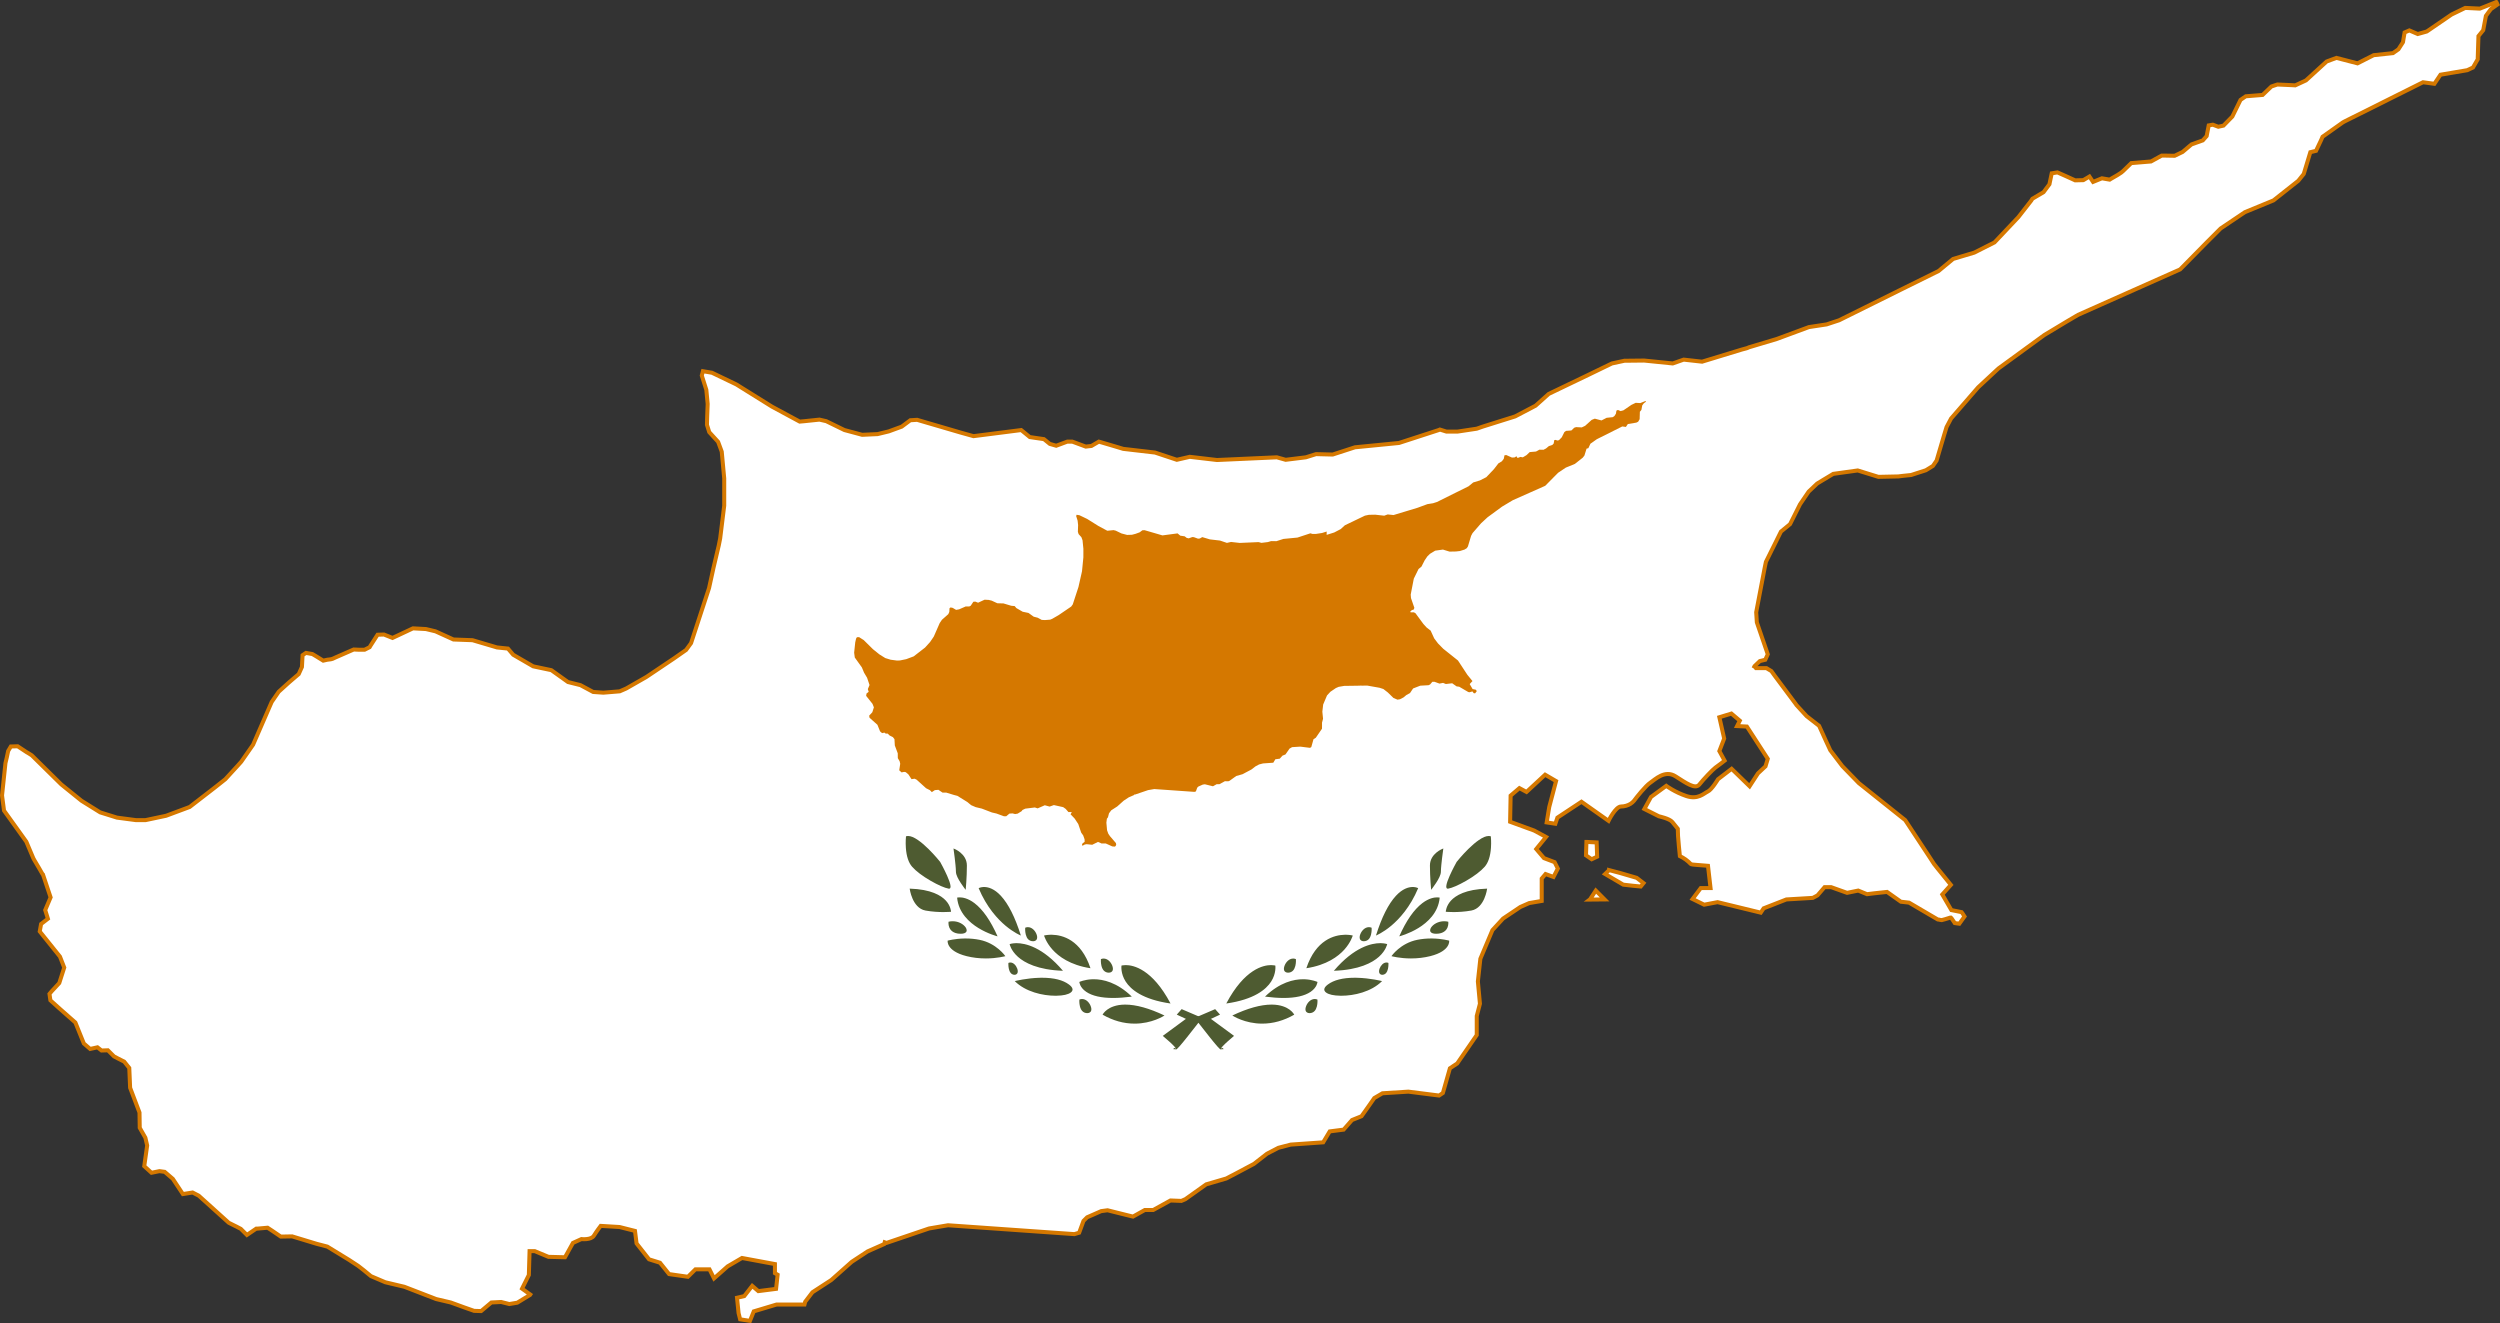 <?xml version="1.0" encoding="UTF-8" standalone="no"?>
<!-- Created with Inkscape (http://www.inkscape.org/) -->

<svg
   xmlns:dc="http://purl.org/dc/elements/1.1/"
   xmlns:cc="http://creativecommons.org/ns#"
   xmlns:rdf="http://www.w3.org/1999/02/22-rdf-syntax-ns#"
   xmlns:svg="http://www.w3.org/2000/svg"
   xmlns="http://www.w3.org/2000/svg"
   xmlns:xlink="http://www.w3.org/1999/xlink"
   xmlns:sodipodi="http://sodipodi.sourceforge.net/DTD/sodipodi-0.dtd"
   xmlns:inkscape="http://www.inkscape.org/namespaces/inkscape"
   version="1.1"
   width="1552.829"
   height="821.829"
   id="svg3036"
   inkscape:version="0.91 r13725"
   sodipodi:docname="Flag-map_of_Cyprus.svg">
  <rect width="100%" height="100%" fill="#333333" stroke="none"/>
  <sodipodi:namedview
     pagecolor="#ffffff"
     bordercolor="#666666"
     borderopacity="1"
     objecttolerance="10"
     gridtolerance="10"
     guidetolerance="10"
     inkscape:pageopacity="0"
     inkscape:pageshadow="2"
     inkscape:window-width="1600"
     inkscape:window-height="837"
     id="namedview46"
     showgrid="false"
     fit-margin-top="0"
     fit-margin-left="0"
     fit-margin-right="0"
     fit-margin-bottom="0"
     inkscape:zoom="0.49497475"
     inkscape:cx="659.52772"
     inkscape:cy="406.59086"
     inkscape:window-x="-8"
     inkscape:window-y="-8"
     inkscape:window-maximized="1"
     inkscape:current-layer="svg3036" />
  <defs
     id="defs3040">
    <clipPath
       clipPathUnits="userSpaceOnUse"
       id="clipPath3829">
      <path
         inkscape:connector-curvature="0"
         d="m 381.135,-50.337 -2.235,0.902 -0.902,0.35 -2.76,-0.135 -2.585,1.252 -4.524,3.096 -0.215,0.135 -1.683,0.471 -1.589,-0.687 -0.902,0.39 -0.31,1.844 -0.862,1.346 -1.037,0.727 -3.662,0.39 -3.056,1.548 -3.998,-1.037 -1.858,0.687 -3.918,3.581 -2.033,0.942 -0.687,-0.04 -2.706,-0.121 -1.131,0.377 -1.669,1.602 -3.191,0.256 -0.996,0.687 -1.548,3.15 -1.683,1.723 -0.983,0.215 -1.037,-0.39 -0.781,0.135 -0.39,2.019 -0.727,0.821 -2.154,0.767 -1.683,1.427 -1.508,0.727 -2.019,-0.04 -0.431,0 -2.033,1.117 -3.743,0.31 -1.548,1.508 -0.35,0.296 -0.727,0.471 -1.212,0.7 -0.256,0.162 -1.467,-0.256 -1.683,0.687 -0.687,-1.023 -1.158,0.687 -1.548,0.04 -1.898,-0.862 -1.467,-0.646 -1.077,0.175 -0.39,1.844 -0.04,0.215 -1.117,1.508 -2.114,1.252 -0.256,0.39 -2.41,3.096 -4.523,4.793 -3.837,1.939 -4.012,1.198 -2.76,2.289 -7.324,3.621 -11.538,5.722 -2.369,0.781 -3.366,0.512 -6.072,2.248 -5.304,1.589 -0.296,0.135 -1.077,0.296 -7.499,2.289 -3.487,-0.39 -2.073,0.727 -5.425,-0.552 -3.743,0.04 -2.369,0.512 -4.443,2.154 -7.539,3.621 -2.491,2.235 -3.877,2.033 -6.166,1.939 -1.117,0.39 -3.662,0.552 -2.073,0 -1.252,-0.39 -0.215,0.094 -7.539,2.45 -8.347,0.821 -4.227,1.373 -3.15,-0.081 -1.939,0.606 -3.823,0.471 -1.387,-0.39 -0.296,-0.081 -11.336,0.512 -5.17,-0.606 -2.45,0.565 -4.133,-1.373 -6.031,-0.7 -1.427,-0.431 -3.191,-0.942 -1.414,0.821 -1.077,0.121 -2.544,-0.942 -0.956,0 -2.1,0.781 -1.212,-0.35 -1.117,-0.902 -2.679,-0.39 -1.629,-1.333 -9.047,1.158 -2.464,-0.687 -8.226,-2.41 -1.292,0.081 -1.629,1.212 -2.464,0.902 -2.114,0.512 -2.921,0.135 -3.366,-0.902 -3.446,-1.683 -1.292,-0.296 -2.841,0.296 -0.902,0.081 -5.264,-2.841 -6.758,-4.214 -4.604,-2.208 -1.723,-0.296 -0.215,0.821 0.862,2.706 0.256,2.679 -0.094,2.45 -0.04,1.508 0.431,1.387 1.683,1.844 0.687,1.858 0.471,5.075 0,5.17 -0.767,6.206 -0.256,1.292 -0.996,4.227 -0.862,3.918 -3.406,10.42 -0.942,1.292 -2.289,1.602 -5.25,3.527 -3.837,2.194 -1.212,0.525 -3.096,0.256 L 20.252,80.494 17.843,79.201 15.473,78.609 12.323,76.361 8.876,75.634 5.093,73.439 4.097,72.268 2.024,72.053 l -3.918,-1.158 -0.727,-0.215 -3.621,-0.135 -3.406,-1.548 -1.804,-0.431 -2.464,-0.135 -3.877,1.817 -1.629,-0.646 -1.212,0.04 -1.333,2.073 -0.175,0.296 -0.942,0.471 -1.171,0 -0.902,-0.04 -3.446,1.508 -0.552,0.256 -0.35,0.094 -0.646,0.081 -0.781,0.175 -1.333,-0.821 -0.727,-0.431 -1.212,-0.215 -0.646,0.431 -0.121,2.235 -0.606,1.346 -1.898,1.629 -1.898,1.723 -1.333,1.939 -3.527,8.105 -2.248,3.231 -0.687,0.767 -2.329,2.544 -2.019,1.602 -4.739,3.662 -4.483,1.669 -3.877,0.821 -1.858,0 -3.568,-0.471 -3.191,-0.996 -3.527,-2.194 -3.837,-3.096 -5.601,-5.52 -0.74,-0.471 -0.162,-0.081 -1.777,-1.171 -1.292,0.04 -0.512,0.862 -0.256,1.212 -0.256,1.077 -0.646,6.112 0.04,0.35 0.337,2.544 4.227,5.897 1.333,3.15 0.215,0.39 0.862,1.454 0.646,1.131 0.094,0.081 1.454,4.348 -1.023,2.41 0.512,1.642 -1.292,0.996 -0.256,1.414 3.837,4.779 0.808,2.073 -0.942,2.935 -1.467,1.589 -0.39,0.471 0.175,1.212 1.764,1.589 2.975,2.625 1.602,3.972 1.198,1.037 1.387,-0.31 0.767,0.606 1.212,-0.04 1.158,1.158 0.74,0.39 1.198,0.606 0.956,1.198 0.162,3.756 1.777,4.699 0.04,2.531 0,0.35 1.077,1.898 0.337,1.467 -0.552,3.918 1.373,1.252 1.508,-0.31 0.996,0.135 1.548,1.333 1.898,2.881 1.844,-0.296 1.171,0.606 5.681,5.129 1.292,0.646 0.094,0.04 0.902,0.471 1.158,1.158 1.764,-1.198 0.215,0 1.939,-0.175 0.862,0.565 1.642,1.117 2.154,-0.04 4.658,1.414 2.019,0.525 4.133,2.531 1.723,1.131 1.037,0.808 1.373,1.131 2.719,1.158 2.369,0.565 1.252,0.296 6.031,2.329 2.76,0.646 2.585,0.942 1.844,0.646 1.333,0.04 1.939,-1.629 1.858,-0.094 1.548,0.39 1.508,-0.256 2.41,-1.467 0.054,-0.081 -1.562,-1.117 1.292,-2.585 0.135,-4.523 0.996,0 2.585,1.077 3.137,0.081 1.508,-2.719 1.602,-0.727 c 0,0 1.852,0.215 2.369,-0.646 0.56,-0.905 1.292,-1.858 1.292,-1.858 l 3.568,0.215 2.935,0.74 0.296,2.369 2.369,3.016 2.073,0.646 1.723,2.154 3.568,0.512 1.427,-1.414 2.666,0 0.862,1.723 2.585,-2.289 2.719,-1.589 6.247,1.158 0,1.723 0.512,0.296 -0.296,2.679 -3.366,0.431 -1.158,-0.996 -1.508,1.939 -1.373,0.31 0.296,2.921 0.296,1.171 1.858,0.296 0.727,-1.804 4.308,-1.292 3.446,0 1.683,0 0.175,0 0.135,-0.525 1.373,-1.804 3.581,-2.329 3.877,-3.446 3.016,-1.979 3.137,-1.387 0.094,-0.337 0.337,0.121 7.97,-2.706 0.135,-0.04 3.568,-0.606 23.964,1.683 0.902,-0.269 0.821,-2.235 0.687,-0.687 2.666,-1.171 1.212,-0.162 3.446,0.862 1.373,0.337 2.248,-1.252 1.589,0 3.271,-1.804 2.073,0.081 0.767,-0.337 3.931,-2.8 3.823,-1.117 0.996,-0.525 0.35,-0.175 3.877,-2.06 2.491,-1.939 2.154,-1.117 2.329,-0.606 6.166,-0.431 1.239,-2.073 2.639,-0.337 1.589,-1.817 1.804,-0.727 1.346,-1.898 1.077,-1.548 1.548,-0.902 4.914,-0.31 5.816,0.74 0.727,-0.485 1.333,-4.685 1.387,-0.915 3.702,-5.385 0,-1.979 0,-1.629 0.606,-2.329 -0.39,-4.227 0.471,-4.308 2.289,-5.426 2.019,-2.194 3.271,-2.194 1.683,-0.74 2.369,-0.404 0,-4.241 0.727,-0.862 1.508,0.552 0.821,-1.589 -0.606,-1.212 -2.019,-0.767 -1.467,-1.723 1.858,-2.289 -2.248,-1.212 -4.564,-1.669 0.094,-4.954 1.669,-1.427 1.346,0.727 3.527,-3.271 2.073,1.212 -1.292,4.914 -0.485,2.921 1.642,0.256 0.39,-1.158 4.564,-3.016 5.129,3.621 c 0,0 1.336,-2.719 2.369,-2.719 0.646,0 1.33,-0.21 1.804,-0.512 0.258,-0.172 0.474,-0.35 0.646,-0.565 0.431,-0.603 2.205,-2.843 3.11,-3.446 0.905,-0.603 2.754,-2.491 4.779,-1.198 2.025,1.292 3.708,2.493 4.483,1.589 0.732,-0.948 2.582,-2.886 3.056,-3.231 0.517,-0.345 1.764,-1.333 1.764,-1.333 l -0.996,-1.817 0.915,-2.369 -0.915,-4.039 2.289,-0.7 1.589,1.346 -0.512,1.023 1.858,0.094 3.958,6.112 -0.431,1.427 -1.427,1.333 -1.589,2.45 -3.406,-3.312 -2.585,1.979 c 0,0 -1.206,2.027 -1.939,2.329 -0.732,0.345 -1.855,1.594 -4.052,0.862 -2.197,-0.732 -3.823,-1.939 -3.823,-1.939 l -2.894,2.114 -1.252,2.275 2.76,1.387 c 0,0 2.027,0.431 2.544,1.077 0.258,0.345 1.037,1.292 1.037,1.292 0,0 0.04,1.117 0.04,1.333 0,0.431 0.35,3.837 0.35,3.837 0,0 0.983,0.474 1.629,1.077 0.646,0.603 0.264,0.477 1.642,0.606 1.249,0.086 2.06,0.162 2.06,0.162 l 0.485,4.227 -1.858,0 -1.548,2.073 2.194,1.077 2.544,-0.485 8.185,1.992 0.552,-0.821 4.308,-1.683 5.008,-0.296 0.592,-0.31 0.31,-0.175 1.333,-1.548 1.252,0 3.016,1.077 2.114,-0.431 1.669,0.687 1.292,-0.162 2.504,-0.269 2.625,1.858 1.548,0.175 5.439,3.191 0.296,0.04 0.135,0.04 0.337,0.04 0.646,-0.175 0.956,-0.296 0.121,0 0.135,0.135 0.606,0.902 0.862,0.121 0.983,-1.373 -0.39,-0.606 -0.162,-0.215 -1.939,-0.39 -1.723,-2.962 1.629,-1.817 -2.585,-3.191 -0.431,-0.552 -0.175,-0.215 -0.902,-1.387 -4.564,-6.933 -8.791,-7.014 -3.137,-3.231 -2.289,-3.016 -0.296,-0.646 -0.485,-1.037 -1.333,-2.935 -2.369,-1.844 -1.939,-2.114 -0.081,-0.135 -4.012,-5.385 -0.646,-0.902 -0.942,-0.565 -1.979,0 -0.175,-0.215 -0.135,-0.081 0.04,-0.081 0.996,-0.956 1.037,-0.256 0.471,-1.037 -2.019,-5.897 -0.054,-0.175 -0.121,-1.898 1.629,-8.522 0.215,-1.037 2.854,-5.735 1.723,-1.414 1.885,-3.756 1.642,-2.41 1.589,-1.508 0.269,-0.175 2.8,-1.683 2.41,-0.337 2.235,-0.31 3.918,1.212 3.796,-0.081 0.727,-0.094 1.683,-0.175 2.8,-0.902 1.333,-0.821 0.7,-1.023 1.414,-4.793 0.471,-1.548 0.862,-1.629 5.129,-5.91 3.837,-3.568 8.697,-6.341 4.227,-2.544 2.194,-1.292 19.346,-8.616 5.035,-5.116 2.639,-2.639 4.604,-3.096 5.426,-2.235 4.698,-3.716 1.037,-1.292 1.252,-4.133 1.077,-0.256 0.983,-2.073 0.256,-0.592 3.837,-2.719 0.39,-0.215 14.822,-7.405 2.154,0.296 1.158,-1.723 4.308,-0.727 0.781,-0.135 1.077,-0.512 0.902,-1.562 0,-0.296 0.135,-4.093 0.902,-1.117 0.512,-2.719 0.471,-0.646 0.485,-0.646 1.239,-0.862 -0.215,-0.471 z m -172.539,159.264 -0.081,2.544 1.077,0.74 1.037,-0.485 -0.094,-2.706 -1.939,-0.094 z m 4.308,5.345 -0.767,0.74 3.446,2.019 1.898,0.215 1.414,0.135 0.525,-0.646 -1.292,-0.996 -3.231,-0.942 -1.992,-0.525 z m -2.531,3.877 -1.077,1.642 c 0,0 -0.051,0.023 -0.108,0.067 l 2.854,-0.027 -0.04,-0.04 -1.629,-1.642 z"
         id="path3831"
         style="opacity:0.576" />
    </clipPath>
    <clipPath
       clipPathUnits="userSpaceOnUse"
       id="clipPath3833">
      <path
         inkscape:connector-curvature="0"
         d="m 1020.295,-230.597 -7.321,2.955 -2.955,1.147 -9.04,-0.441 -8.467,4.101 -14.817,10.143 -0.706,0.441 -5.512,1.543 -5.204,-2.249 -2.955,1.279 -1.014,6.042 -2.822,4.41 -3.396,2.381 -11.995,1.279 -10.01,5.071 -13.098,-3.396 -6.086,2.249 -12.833,11.73 -6.659,3.087 -2.249,-0.132 -8.864,-0.397 -3.704,1.235 -5.468,5.248 -10.452,0.838 -3.263,2.249 -5.071,10.319 -5.512,5.645 -3.219,0.706 -3.396,-1.279 -2.558,0.441 -1.279,6.615 -2.381,2.69 -7.056,2.514 -5.512,4.675 -4.939,2.381 -6.615,-0.132 -1.411,0 -6.659,3.66 -12.26,1.014 -5.071,4.939 -1.147,0.97 -2.381,1.543 -3.969,2.293 -0.838,0.529 -4.807,-0.838 -5.512,2.249 -2.249,-3.352 -3.793,2.249 -5.071,0.132 -6.218,-2.822 -4.807,-2.117 -3.528,0.573 -1.279,6.042 -0.132,0.706 -3.66,4.939 -6.924,4.101 -0.838,1.279 -7.894,10.143 -14.817,15.699 -12.568,6.35 -13.142,3.925 -9.04,7.497 -23.99,11.863 -37.793,18.742 -7.761,2.558 -11.025,1.676 -19.889,7.365 -17.375,5.204 -0.97,0.441 -3.528,0.97 -24.563,7.497 -11.422,-1.279 -6.791,2.381 -17.772,-1.808 -12.26,0.132 -7.761,1.676 -14.553,7.056 -24.696,11.863 -8.158,7.32 -12.701,6.659 -20.197,6.35 -3.66,1.279 -11.995,1.808 -6.791,0 -4.101,-1.279 -0.706,0.309 -24.696,8.026 -27.342,2.69 -13.847,4.498 -10.319,-0.265 -6.35,1.984 -12.524,1.543 -4.542,-1.279 -0.97,-0.265 -37.132,1.676 -16.934,-1.984 -8.026,1.852 -13.538,-4.498 -19.756,-2.293 -4.675,-1.411 -10.452,-3.087 -4.63,2.69 -3.528,0.397 -8.335,-3.087 -3.131,0 -6.879,2.558 -3.969,-1.147 -3.66,-2.955 -8.776,-1.279 -5.336,-4.366 -29.635,3.793 -8.07,-2.249 -26.945,-7.894 -4.234,0.265 -5.336,3.969 -8.07,2.955 -6.924,1.676 -9.57,0.441 -11.025,-2.955 -11.289,-5.512 -4.234,-0.97 -9.305,0.97 -2.955,0.265 -17.243,-9.305 -22.138,-13.803 -15.082,-7.232 -5.645,-0.97 -0.706,2.69 2.822,8.864 0.838,8.776 -0.309,8.026 -0.132,4.939 1.411,4.542 5.512,6.042 2.249,6.086 1.543,16.625 0,16.934 -2.514,20.33 -0.838,4.234 -3.263,13.847 -2.822,12.833 -11.157,34.133 -3.087,4.234 -7.497,5.248 -17.199,11.554 -12.568,7.188 -3.969,1.72 -10.143,0.838 -6.35,-0.441 -7.894,-4.234 -7.761,-1.94 -10.319,-7.365 -11.289,-2.381 -12.392,-7.188 -3.263,-3.837 -6.791,-0.706 -12.833,-3.793 -2.381,-0.706 -11.863,-0.441 -11.157,-5.071 -5.909,-1.411 -8.07,-0.441 -12.701,5.953 -5.336,-2.117 -3.969,0.132 -4.366,6.791 -0.573,0.97 -3.087,1.543 -3.837,0 -2.955,-0.132 -11.289,4.939 -1.808,0.838 -1.147,0.309 -2.117,0.265 -2.558,0.573 -4.366,-2.69 -2.381,-1.411 -3.969,-0.706 -2.117,1.411 -0.397,7.32 -1.984,4.41 -6.218,5.336 -6.218,5.645 -4.366,6.35 -11.554,26.548 -7.365,10.584 -2.249,2.514 -7.629,8.335 -6.615,5.248 -15.523,11.995 -14.685,5.468 -12.701,2.69 -6.086,0 -11.686,-1.543 -10.452,-3.263 -11.554,-7.188 -12.568,-10.143 -18.345,-18.081 -2.425,-1.543 -0.529,-0.265 -5.821,-3.837 -4.234,0.132 -1.676,2.822 -0.838,3.969 -0.838,3.528 -2.117,20.021 0.132,1.147 1.102,8.335 13.847,19.315 4.366,10.319 0.706,1.279 2.822,4.763 2.117,3.704 0.309,0.265 4.763,14.244 -3.352,7.894 1.676,5.38 -4.234,3.263 -0.838,4.63 12.568,15.655 2.646,6.791 -3.087,9.614 -4.807,5.204 -1.279,1.543 0.573,3.969 5.777,5.204 9.746,8.599 5.248,13.009 3.925,3.396 4.542,-1.014 2.514,1.984 3.969,-0.132 3.793,3.793 2.425,1.279 3.925,1.984 3.131,3.925 0.529,12.304 5.821,15.391 0.132,8.291 0,1.147 3.528,6.218 1.102,4.807 -1.808,12.833 4.498,4.101 4.939,-1.014 3.263,0.441 5.072,4.366 6.218,9.437 6.042,-0.97 3.837,1.984 18.61,16.802 4.234,2.117 0.309,0.132 2.955,1.543 3.793,3.793 5.777,-3.925 0.706,0 6.35,-0.573 2.822,1.852 5.38,3.66 7.056,-0.132 15.258,4.63 6.615,1.72 13.538,8.291 5.645,3.704 3.396,2.646 4.498,3.704 8.908,3.793 7.761,1.852 4.101,0.97 19.756,7.629 9.04,2.117 8.467,3.087 6.042,2.117 4.366,0.132 6.35,-5.336 6.086,-0.309 5.071,1.279 4.939,-0.838 7.894,-4.807 0.176,-0.265 -5.116,-3.66 4.234,-8.467 0.441,-14.817 3.263,0 8.467,3.528 10.275,0.265 4.939,-8.908 5.248,-2.381 c 0,0 6.068,0.706 7.761,-2.117 1.835,-2.963 4.234,-6.086 4.234,-6.086 l 11.686,0.706 9.614,2.425 0.97,7.761 7.761,9.878 6.791,2.117 5.645,7.056 11.686,1.676 4.675,-4.63 8.732,0 2.822,5.645 8.467,-7.497 8.908,-5.204 20.462,3.793 0,5.645 1.676,0.97 -0.97,8.776 -11.025,1.411 -3.793,-3.263 -4.939,6.35 -4.498,1.014 0.97,9.57 0.97,3.837 6.086,0.97 2.381,-5.909 14.112,-4.234 11.289,0 5.512,0 0.573,0 0.441,-1.72 4.498,-5.909 11.73,-7.629 12.701,-11.289 9.878,-6.483 10.275,-4.542 0.309,-1.102 1.102,0.397 26.107,-8.864 0.441,-0.132 11.686,-1.984 78.497,5.512 2.955,-0.882 2.69,-7.32 2.249,-2.249 8.732,-3.837 3.969,-0.529 11.289,2.822 4.498,1.102 7.365,-4.101 5.204,0 10.716,-5.909 6.791,0.265 2.514,-1.102 12.877,-9.173 12.524,-3.66 3.263,-1.72 1.147,-0.573 12.701,-6.747 8.158,-6.35 7.056,-3.66 7.629,-1.984 20.197,-1.411 4.057,-6.791 8.643,-1.102 5.204,-5.953 5.909,-2.381 4.41,-6.218 3.528,-5.071 5.071,-2.955 16.096,-1.014 19.051,2.425 2.381,-1.588 4.366,-15.347 4.542,-2.999 12.127,-17.64 0,-6.483 0,-5.336 1.984,-7.629 -1.279,-13.847 1.543,-14.112 7.497,-17.772 6.615,-7.188 10.716,-7.188 5.512,-2.425 7.761,-1.323 0,-13.891 2.381,-2.822 4.939,1.808 2.69,-5.204 -1.984,-3.969 -6.615,-2.514 -4.807,-5.645 6.086,-7.497 -7.365,-3.969 -14.95,-5.468 0.309,-16.229 5.468,-4.675 4.41,2.381 11.554,-10.716 6.791,3.969 -4.234,16.096 -1.588,9.57 5.38,0.838 1.279,-3.793 14.95,-9.878 16.802,11.863 c 0,0 4.375,-8.908 7.761,-8.908 2.117,0 4.357,-0.688 5.909,-1.676 0.847,-0.564 1.552,-1.147 2.117,-1.852 1.411,-1.976 7.223,-9.314 10.187,-11.289 2.963,-1.976 9.023,-8.158 15.655,-3.925 6.633,4.234 12.145,8.167 14.685,5.204 2.399,-3.105 8.458,-9.455 10.011,-10.584 1.693,-1.129 5.777,-4.366 5.777,-4.366 l -3.263,-5.953 2.999,-7.761 -2.999,-13.23 7.497,-2.293 5.204,4.41 -1.676,3.352 6.086,0.309 12.965,20.021 -1.411,4.675 -4.675,4.366 -5.204,8.026 -11.157,-10.848 -8.467,6.483 c 0,0 -3.951,6.641 -6.35,7.629 -2.399,1.129 -6.077,5.221 -13.274,2.822 -7.197,-2.399 -12.524,-6.35 -12.524,-6.35 l -9.481,6.924 -4.101,7.453 9.04,4.542 c 0,0 6.641,1.411 8.335,3.528 0.847,1.129 3.396,4.234 3.396,4.234 0,0 0.132,3.66 0.132,4.366 0,1.411 1.147,12.568 1.147,12.568 0,0 3.219,1.552 5.336,3.528 2.117,1.976 0.864,1.561 5.38,1.984 4.092,0.282 6.747,0.529 6.747,0.529 l 1.588,13.847 -6.086,0 -5.071,6.791 7.188,3.528 8.335,-1.588 26.812,6.527 1.808,-2.69 14.112,-5.512 16.405,-0.97 1.94,-1.014 1.014,-0.573 4.366,-5.071 4.101,0 9.878,3.528 6.924,-1.411 5.468,2.249 4.234,-0.529 8.202,-0.882 8.599,6.086 5.071,0.573 17.816,10.452 0.97,0.132 0.441,0.132 1.102,0.132 2.117,-0.573 3.131,-0.97 0.397,0 0.441,0.441 1.984,2.955 2.822,0.397 3.219,-4.498 -1.279,-1.984 -0.529,-0.706 -6.35,-1.279 -5.645,-9.702 5.336,-5.953 -8.467,-10.452 -1.411,-1.808 -0.573,-0.706 -2.955,-4.542 -14.95,-22.711 -28.797,-22.976 -10.275,-10.584 -7.497,-9.878 -0.97,-2.117 -1.588,-3.396 -4.366,-9.614 -7.761,-6.042 -6.35,-6.924 -0.265,-0.441 -13.142,-17.64 -2.117,-2.955 -3.087,-1.852 -6.483,0 -0.573,-0.706 -0.441,-0.265 0.132,-0.265 3.263,-3.131 3.396,-0.838 1.543,-3.396 -6.615,-19.315 -0.176,-0.573 -0.397,-6.218 5.336,-27.915 0.706,-3.396 9.349,-18.786 5.645,-4.63 6.174,-12.304 5.38,-7.894 5.204,-4.939 0.882,-0.573 9.173,-5.512 7.894,-1.102 7.32,-1.014 12.833,3.969 12.436,-0.265 2.381,-0.309 5.512,-0.573 9.173,-2.955 4.366,-2.69 2.293,-3.352 4.63,-15.699 1.543,-5.071 2.822,-5.336 16.802,-19.36 12.568,-11.686 28.488,-20.771 13.847,-8.335 7.188,-4.234 63.371,-28.224 16.493,-16.758 8.643,-8.643 15.082,-10.143 17.772,-7.32 15.391,-12.171 3.396,-4.234 4.101,-13.538 3.528,-0.838 3.219,-6.791 0.838,-1.94 12.568,-8.908 1.279,-0.706 48.553,-24.255 7.056,0.97 3.793,-5.645 14.112,-2.381 2.558,-0.441 3.528,-1.676 2.955,-5.115 0,-0.97 0.441,-13.406 2.954,-3.66 1.676,-8.908 1.543,-2.117 1.588,-2.117 4.057,-2.822 -0.706,-1.543 z m -565.176,521.694 -0.265,8.335 3.528,2.425 3.396,-1.588 -0.309,-8.864 -6.35,-0.309 z m 14.112,17.507 -2.514,2.425 11.289,6.615 6.218,0.706 4.63,0.441 1.72,-2.117 -4.234,-3.263 -10.584,-3.087 -6.527,-1.72 z m -8.291,12.701 -3.528,5.38 c 0,0 -0.166,0.074 -0.353,0.22 l 9.349,-0.088 -0.132,-0.132 -5.336,-5.38 z"
         id="path3835"
         style="opacity:0.576" />
    </clipPath>
  </defs>
  <rect
     style="fill:#ffffff;fill-opacity:1;fill-rule:evenodd;stroke:none"
     id="rect3805"
     width="1570.412"
     height="850.413"
     x="-534.215"
     y="-240.611"
     clip-path="url(#clipPath3833)"
     transform="translate(530.258,231.847)" />
  <path
     inkscape:connector-curvature="0"
     d="m 1550.552,1.25 -7.321,2.955 -2.955,1.147 -9.04,-0.441 -8.467,4.101 -14.818,10.143 -0.706,0.441 -5.512,1.543 -5.204,-2.249 -2.955,1.279 -1.014,6.042 -2.822,4.41 -3.396,2.381 -11.995,1.279 -10.011,5.071 -13.098,-3.396 -6.086,2.249 -12.833,11.73 -6.659,3.087 -2.249,-0.132 -8.864,-0.397 -3.704,1.235 -5.468,5.248 -10.452,0.838 -3.263,2.249 -5.071,10.319 -5.512,5.645 -3.219,0.706 -3.396,-1.279 -2.558,0.441 -1.279,6.615 -2.381,2.69 -7.056,2.514 -5.512,4.675 -4.939,2.381 -6.615,-0.132 -1.411,0 -6.659,3.66 -12.26,1.014 -5.071,4.939 -1.147,0.97 -2.381,1.543 -3.969,2.293 -0.838,0.529 -4.807,-0.838 -5.512,2.249 -2.249,-3.352 -3.793,2.249 -5.071,0.132 -6.218,-2.822 -4.807,-2.117 -3.528,0.573 -1.279,6.042 -0.132,0.706 -3.66,4.939 -6.924,4.101 -0.838,1.279 -7.894,10.143 -14.817,15.699 -12.568,6.35 -13.142,3.925 -9.04,7.497 -23.99,11.863 -37.793,18.742 -7.761,2.558 -11.025,1.676 -19.889,7.365 -17.375,5.204 -0.97,0.441 -3.528,0.97 -24.563,7.497 -11.422,-1.279 -6.791,2.381 -17.772,-1.808 -12.26,0.132 -7.761,1.676 -14.553,7.056 -24.696,11.863 -8.158,7.32 -12.701,6.659 -20.197,6.35 -3.66,1.279 -11.995,1.808 -6.791,0 -4.101,-1.279 -0.706,0.309 -24.696,8.026 -27.342,2.69 -13.847,4.498 -10.319,-0.265 -6.35,1.984 -12.524,1.543 -4.542,-1.279 -0.97,-0.265 -37.132,1.676 -16.934,-1.984 -8.026,1.852 -13.538,-4.498 -19.756,-2.293 -4.675,-1.411 -10.452,-3.087 -4.63,2.69 -3.528,0.397 -8.335,-3.087 -3.131,0 -6.879,2.558 -3.969,-1.147 -3.66,-2.955 -8.776,-1.279 -5.336,-4.366 -29.635,3.793 -8.07,-2.249 -26.945,-7.894 -4.234,0.265 -5.336,3.969 -8.07,2.955 -6.924,1.676 -9.57,0.441 -11.025,-2.955 -11.289,-5.512 -4.234,-0.97 -9.305,0.97 -2.955,0.265 -17.243,-9.305 -22.138,-13.803 -15.082,-7.232 -5.645,-0.97 -0.706,2.69 2.822,8.864 0.838,8.776 -0.309,8.026 -0.132,4.939 1.411,4.542 5.512,6.042 2.249,6.086 1.543,16.625 0,16.934 -2.514,20.33 -0.838,4.234 -3.263,13.847 -2.822,12.833 -11.157,34.133 -3.087,4.234 -7.497,5.248 -17.199,11.554 -12.568,7.188 -3.969,1.72 -10.143,0.838 -6.35,-0.441 -7.894,-4.234 -7.761,-1.94 -10.319,-7.365 -11.289,-2.381 -12.392,-7.188 -3.263,-3.837 -6.791,-0.706 -12.833,-3.793 -2.381,-0.706 -11.863,-0.441 -11.157,-5.071 -5.909,-1.411 -8.07,-0.441 -12.701,5.953 -5.336,-2.117 -3.969,0.132 -4.366,6.791 -0.573,0.97 -3.087,1.543 -3.837,0 -2.955,-0.132 -11.289,4.939 -1.808,0.838 -1.147,0.309 -2.117,0.265 -2.558,0.573 -4.366,-2.69 -2.381,-1.411 -3.969,-0.706 -2.117,1.411 -0.397,7.32 -1.984,4.41 -6.218,5.336 -6.218,5.645 -4.366,6.35 -11.554,26.548 -7.365,10.584 -2.249,2.514 -7.629,8.335 -6.615,5.248 -15.523,11.995 -14.685,5.468 -12.701,2.69 -6.086,0 -11.686,-1.543 -10.451,-3.263 -11.554,-7.188 -12.568,-10.143 -18.345,-18.081 -2.425,-1.543 -0.529,-0.265 -5.821,-3.837 -4.234,0.132 -1.676,2.822 -0.838,3.969 -0.838,3.528 -2.117,20.021 0.132,1.147 1.103,8.335 13.847,19.315 4.366,10.319 0.706,1.279 2.822,4.763 2.117,3.704 0.309,0.265 4.763,14.244 -3.352,7.894 1.676,5.38 -4.234,3.263 -0.838,4.63 12.568,15.655 2.646,6.791 -3.087,9.614 -4.807,5.204 -1.279,1.543 0.573,3.969 5.777,5.204 9.746,8.599 5.248,13.009 3.925,3.396 4.542,-1.014 2.514,1.984 3.969,-0.132 3.792,3.793 2.425,1.279 3.925,1.984 3.131,3.925 0.529,12.304 5.821,15.391 0.132,8.291 0,1.147 3.528,6.218 1.103,4.807 -1.808,12.833 4.498,4.101 4.939,-1.014 3.263,0.441 5.072,4.366 6.218,9.437 6.042,-0.97 3.837,1.984 18.61,16.802 4.234,2.117 0.309,0.132 2.955,1.543 3.792,3.793 5.777,-3.925 0.706,0 6.35,-0.573 2.822,1.852 5.38,3.66 7.056,-0.132 15.258,4.63 6.615,1.72 13.539,8.291 5.645,3.704 3.396,2.646 4.498,3.704 8.908,3.793 7.761,1.852 4.101,0.97 19.756,7.629 9.04,2.117 8.467,3.087 6.042,2.117 4.366,0.132 6.35,-5.336 6.086,-0.309 5.071,1.279 4.939,-0.838 7.894,-4.807 0.176,-0.265 -5.115,-3.66 4.234,-8.467 0.441,-14.817 3.263,0 8.467,3.528 10.275,0.265 4.939,-8.908 5.248,-2.381 c 0,0 6.068,0.706 7.761,-2.117 1.835,-2.963 4.234,-6.086 4.234,-6.086 l 11.686,0.706 9.614,2.425 0.97,7.761 7.761,9.878 6.791,2.117 5.645,7.056 11.686,1.676 4.675,-4.63 8.732,0 2.822,5.645 8.467,-7.497 8.908,-5.204 20.462,3.793 0,5.645 1.676,0.97 -0.97,8.776 -11.025,1.411 -3.793,-3.263 -4.939,6.35 -4.498,1.014 0.97,9.57 0.97,3.837 6.086,0.97 2.381,-5.909 14.112,-4.234 11.289,0 5.512,0 0.573,0 0.441,-1.72 4.498,-5.909 11.73,-7.629 12.701,-11.289 9.878,-6.483 10.275,-4.542 0.309,-1.102 1.102,0.397 26.107,-8.864 0.441,-0.132 11.686,-1.984 78.497,5.512 2.955,-0.882 2.69,-7.32 2.249,-2.249 8.732,-3.837 3.969,-0.529 11.289,2.822 4.498,1.102 7.365,-4.101 5.204,0 10.716,-5.909 6.791,0.265 2.514,-1.102 12.877,-9.173 12.524,-3.66 3.263,-1.72 1.147,-0.573 12.701,-6.747 8.158,-6.35 7.056,-3.66 7.629,-1.984 20.197,-1.411 4.057,-6.791 8.643,-1.102 5.204,-5.953 5.909,-2.381 4.41,-6.218 3.528,-5.071 5.071,-2.955 16.096,-1.014 19.051,2.425 2.381,-1.588 4.366,-15.347 4.542,-2.999 12.127,-17.64 0,-6.483 0,-5.336 1.984,-7.629 -1.279,-13.847 1.543,-14.112 7.497,-17.772 6.615,-7.188 10.716,-7.188 5.512,-2.425 7.761,-1.323 0,-13.891 2.381,-2.822 4.939,1.808 2.69,-5.204 -1.984,-3.969 -6.615,-2.514 -4.807,-5.645 6.086,-7.497 -7.365,-3.969 -14.95,-5.468 0.309,-16.229 5.468,-4.675 4.41,2.381 11.554,-10.716 6.791,3.969 -4.234,16.096 -1.588,9.57 5.38,0.838 1.279,-3.793 14.95,-9.878 16.802,11.863 c 0,0 4.375,-8.908 7.761,-8.908 2.117,0 4.357,-0.688 5.909,-1.676 0.847,-0.564 1.552,-1.147 2.117,-1.852 1.411,-1.976 7.223,-9.314 10.187,-11.289 2.963,-1.976 9.023,-8.158 15.655,-3.925 6.633,4.234 12.145,8.167 14.685,5.204 2.399,-3.105 8.458,-9.455 10.011,-10.584 1.693,-1.129 5.777,-4.366 5.777,-4.366 l -3.263,-5.953 2.999,-7.761 -2.999,-13.23 7.497,-2.293 5.204,4.41 -1.676,3.352 6.086,0.309 12.965,20.021 -1.411,4.675 -4.675,4.366 -5.204,8.026 -11.157,-10.848 -8.467,6.483 c 0,0 -3.951,6.641 -6.35,7.629 -2.399,1.129 -6.077,5.221 -13.274,2.822 -7.197,-2.399 -12.524,-6.35 -12.524,-6.35 l -9.481,6.924 -4.101,7.453 9.04,4.542 c 0,0 6.641,1.411 8.335,3.528 0.847,1.129 3.396,4.234 3.396,4.234 0,0 0.132,3.66 0.132,4.366 0,1.411 1.147,12.568 1.147,12.568 0,0 3.219,1.552 5.336,3.528 2.117,1.976 0.864,1.561 5.38,1.984 4.092,0.282 6.747,0.529 6.747,0.529 l 1.588,13.847 -6.086,0 -5.071,6.791 7.188,3.528 8.335,-1.588 26.812,6.527 1.808,-2.69 14.112,-5.512 16.405,-0.97 1.94,-1.014 1.014,-0.573 4.366,-5.071 4.101,0 9.878,3.528 6.924,-1.411 5.468,2.249 4.234,-0.529 8.202,-0.882 8.599,6.086 5.071,0.573 17.816,10.452 0.97,0.132 0.441,0.132 1.103,0.132 2.117,-0.573 3.131,-0.97 0.397,0 0.441,0.441 1.984,2.955 2.822,0.397 3.219,-4.498 -1.279,-1.984 -0.529,-0.706 -6.35,-1.279 -5.645,-9.702 5.336,-5.953 -8.467,-10.452 -1.411,-1.808 -0.573,-0.706 -2.955,-4.542 -14.95,-22.711 -28.797,-22.976 -10.275,-10.584 -7.497,-9.878 -0.97,-2.117 -1.588,-3.396 -4.366,-9.614 -7.761,-6.042 -6.35,-6.924 -0.265,-0.441 -13.142,-17.64 -2.117,-2.955 -3.087,-1.852 -6.483,0 -0.573,-0.706 -0.441,-0.265 0.132,-0.265 3.263,-3.131 3.396,-0.838 1.544,-3.396 -6.615,-19.315 -0.176,-0.573 -0.397,-6.218 5.336,-27.915 0.706,-3.396 9.349,-18.786 5.645,-4.63 6.174,-12.304 5.38,-7.894 5.204,-4.939 0.882,-0.573 9.173,-5.512 7.894,-1.102 7.321,-1.014 12.833,3.969 12.436,-0.265 2.381,-0.309 5.512,-0.573 9.173,-2.955 4.366,-2.69 2.293,-3.352 4.63,-15.699 1.544,-5.071 2.822,-5.336 16.802,-19.36 12.568,-11.686 28.488,-20.771 13.847,-8.335 7.188,-4.234 63.371,-28.224 16.493,-16.758 8.643,-8.643 15.082,-10.143 17.772,-7.32 15.391,-12.171 3.396,-4.234 4.101,-13.538 3.528,-0.838 3.219,-6.791 0.838,-1.94 12.568,-8.908 1.279,-0.706 48.553,-24.255 7.056,0.97 3.793,-5.645 14.112,-2.381 2.558,-0.441 3.528,-1.676 2.955,-5.115 0,-0.97 0.441,-13.406 2.954,-3.66 1.676,-8.908 1.543,-2.117 1.588,-2.117 4.057,-2.822 -0.706,-1.543 z m -565.176,521.694 -0.265,8.335 3.528,2.425 3.396,-1.588 -0.309,-8.864 -6.35,-0.309 z m 14.112,17.507 -2.514,2.425 11.289,6.615 6.218,0.706 4.63,0.441 1.72,-2.117 -4.234,-3.263 -10.584,-3.087 -6.527,-1.72 z m -8.291,12.701 -3.528,5.38 c 0,0 -0.166,0.074 -0.353,0.22 l 9.349,-0.088 -0.132,-0.132 -5.336,-5.38 z"
     id="polygon5"
     style="opacity:1;fill:none;stroke:#d57800;stroke-width:2.5;stroke-miterlimit:4;stroke-dasharray:none;stroke-opacity:1" />
  <g
     id="g3392"
     transform="translate(-781.967,-6.835)">
    <path
       style="fill:#4e5b31;fill-opacity:1"
       id="branch"
       d="m 1540.047,658.664 c -0.18,-0.086 -0.218,-0.122 -0.347,-0.245 l -0.125,-0.117 c -0.324,-0.297 -0.861,-0.822 -1.582,-1.643 -1.332,-1.513 -3.119,-3.728 -4.69,-5.685 -3.115,-3.883 -5.689,-7.228 -6.174,-7.858 l -0.793,-1.032 -7.767,-2.395 -5.671,-2.644 3.03,-3.406 10.408,4.456 7.767,1.594 14.363,10.564 -0.011,0.009 c -0.029,0.024 -2.089,1.738 -4.136,3.599 -0.913,0.83 -2.064,1.896 -2.877,2.783 -0.375,0.408 -0.705,0.813 -0.93,1.14 -0.138,0.201 -0.215,0.383 -0.252,0.471 l 0.892,-0.555 0.967,0.752 -1.968,0.184 -0.09,0.02 z m -53.34,-16.02 c -6.777,-10e-4 -13.471,-1.874 -19.895,-5.567 l -0.01,-0.004 0,-0.008 c 0,0 0.84,-1.601 2.878,-3.096 1.941,-1.425 5.442,-3.128 11.1,-3.15 l 0.117,0 c 6.701,0 14.901,2.278 24.373,6.771 -0.32,0.212 -7.756,5.054 -18.566,5.054 l 0.01,0.01 z m -29.37,-6.51 c -1.253,0 -2.379,-0.474 -3.17,-1.333 -0.649,-0.706 -1.114,-1.646 -1.422,-2.878 -0.504,-2.018 -0.365,-4.025 -0.351,-4.217 0.526,-0.221 1.062,-0.342 1.562,-0.354 l 0.112,-0.002 c 2.511,0 4.49,2.178 5.338,4.337 0.481,1.227 0.574,2.259 0.274,3.067 -0.3,0.81 -1.24,1.37 -2.34,1.37 z m 51.68,-5.99 c -17.359,-2.479 -24.717,-8.755 -27.833,-13.583 -3.323,-5.149 -2.641,-9.912 -2.634,-9.96 l 0,-0.014 0.013,-0.004 c 0.01,0 1.061,-0.285 2.658,-0.293 4.618,0 16.43,2.323 27.798,23.842 l 0.01,0.014 -0.02,-0.01 z m -35.58,-3.44 c -7.416,-0.001 -13.062,-1.28 -16.782,-3.804 -2.138,-1.45 -3.184,-3.043 -3.686,-4.125 -0.47,-1.014 -0.577,-1.856 -0.594,-2.023 0.196,-0.09 3.232,-1.438 7.765,-1.65 0.383,-0.018 0.769,-0.029 1.174,-0.03 5.732,0 14.448,1.87 23.646,10.78 l 0.01,0.009 -0.011,10e-4 c -4.2,0.55 -8.08,0.84 -11.53,0.84 z m -35.91,-1.38 c -7.82,0 -18.563,-2.388 -25.263,-9.087 l -0.01,-0.008 0.02,-0.005 c 0.07,-0.018 7.342,-1.863 15.523,-2.062 0.488,-0.012 0.979,-0.019 1.475,-0.019 7.332,0 12.944,1.422 16.682,4.225 1.305,0.979 2.018,1.89 2.178,2.783 0.134,0.746 -0.26,1.55 -1.056,2.15 -1.683,1.271 -4.692,1.949 -8.945,2.017 l -0.6,0.02 z m -25.34,-13 c -0.963,0 -1.867,-0.426 -2.479,-1.167 -0.506,-0.614 -0.858,-1.416 -1.108,-2.522 -0.418,-1.848 -0.292,-3.656 -0.291,-3.674 l 10e-4,-0.018 c 0.364,-0.172 0.771,-0.264 1.217,-0.275 l 0,0 c 1.157,0 2.039,0.63 2.589,1.158 0.733,0.705 1.333,1.645 1.688,2.645 0.365,1.03 0.424,1.892 0.18,2.635 -0.2,0.59 -0.88,1.21 -1.8,1.21 z m 58.53,-1.32 c -1.253,0 -2.379,-0.474 -3.17,-1.333 -0.649,-0.706 -1.114,-1.646 -1.422,-2.878 -0.504,-2.018 -0.365,-4.025 -0.351,-4.217 0.526,-0.221 1.062,-0.342 1.562,-0.354 l 0.112,-0.002 c 2.511,0 4.49,2.178 5.338,4.337 0.481,1.227 0.574,2.259 0.274,3.067 -0.3,0.82 -1.25,1.37 -2.34,1.37 z m -28.51,-1.18 c -15.737,-0.554 -23.904,-5.027 -27.984,-8.683 -2.297,-2.058 -3.574,-4.098 -4.24,-5.447 -0.628,-1.274 -0.866,-2.249 -0.908,-2.438 l 0.021,-0.009 c 0,0 1.489,-0.532 3.885,-0.579 l 0.368,-0.004 c 5.307,0 16.111,2.229 28.852,17.153 l 0,0.01 z m 17.09,-1.59 c -12.661,-1.928 -19.834,-7.363 -23.622,-11.585 -3.971,-4.425 -5.16,-8.546 -5.213,-8.738 0.023,-0.007 1.57,-0.41 3.9,-0.469 0.169,-0.005 0.345,-0.007 0.524,-0.007 0.181,0 0.365,0.002 0.553,0.007 6.368,0.139 17.934,3.023 23.855,20.785 l 0.01,0 z m -65,-6.08 c -4.149,0 -8.174,-0.48 -11.962,-1.427 -6.629,-1.658 -9.473,-4.189 -10.691,-6.021 -0.692,-1.04 -0.943,-1.952 -1.031,-2.534 -0.085,-0.556 -0.04,-0.999 -0.031,-1.073 l 0.031,-0.011 c 0.017,-0.004 4.4,-1.235 10.464,-1.328 0.239,-0.004 0.48,-0.006 0.725,-0.006 2.927,0 5.808,0.279 8.564,0.83 10.536,2.107 16,10.06 16.053,10.14 l 0.01,0.009 -0.013,0.003 c -0.06,0.01 -5.08,1.42 -12.12,1.42 z m 29.39,-10.68 c -1.269,0 -2.395,-0.463 -3.172,-1.304 -0.639,-0.691 -1.104,-1.643 -1.42,-2.908 -0.506,-2.015 -0.365,-4.002 -0.351,-4.185 0.526,-0.221 1.062,-0.342 1.562,-0.354 l 0.112,-0.002 c 2.506,0 4.488,2.179 5.339,4.338 0.468,1.188 0.55,2.208 0.243,3.034 -0.31,0.84 -1.22,1.38 -2.31,1.38 z m -22.1,-3.03 c -0.095,-0.023 -5.977,-1.536 -11.967,-5.225 -5.544,-3.413 -12.326,-9.45 -13.153,-18.83 l 0,-0.005 0.014,-0.004 c 10e-4,0 0.516,-0.125 1.278,-0.154 0.105,-0.004 0.217,-0.006 0.334,-0.006 1.656,0 5.046,0.466 9.147,3.584 5.22,3.98 10.04,10.92 14.35,20.65 z m 14.43,-0.53 c -0.037,-0.015 -4.229,-1.693 -9.469,-6.084 -4.882,-4.092 -11.746,-11.46 -16.716,-23.33 0,-10e-4 1.142,-0.608 2.886,-0.718 0.101,-0.007 0.203,-0.009 0.306,-0.009 0.15,0 0.305,0.005 0.463,0.009 2.411,0.068 6.083,1.07 10.154,5.463 4.676,5.047 8.85,13.34 12.404,24.651 l 0.01,0.032 -0.03,-0.01 z m -37.39,-1.09 c -4.821,0 -6.471,-2.615 -6.957,-3.74 -0.798,-1.849 -0.556,-3.689 -0.554,-3.707 l 0,-0.02 c 0.78,-0.195 1.605,-0.303 2.398,-0.314 l 0.165,-10e-4 c 3.799,0 6.798,1.929 8.084,3.841 0.255,0.379 1.037,1.694 0.39,2.721 -0.52,0.81 -1.7,1.22 -3.53,1.22 z m -10.68,-13.47 c -2.692,0 -6.811,-0.165 -11.141,-0.952 -4.294,-0.781 -6.728,-4.432 -8.013,-7.356 -1.399,-3.185 -1.794,-6.223 -1.798,-6.254 l 0.012,0 c 13.282,0.39 19.555,4.271 22.478,7.457 3.018,3.29 3.197,6.706 3.206,6.922 l -0.01,10e-4 c -0.02,0 -1.89,0.18 -4.74,0.18 z m 13.83,-13.82 c -0.018,-0.022 -1.535,-1.898 -3.033,-4.228 -1.573,-2.445 -3.028,-4.996 -3.028,-7.084 0,-2.016 -0.474,-6.266 -0.757,-8.619 -0.358,-2.985 -0.72,-5.54 -0.75,-5.757 l 0.013,0.004 c 0.337,0.123 8.308,3.114 8.308,10.591 0,7.489 -0.738,15.014 -0.745,15.089 l -10e-4,0.011 -0.01,0 z m -10.33,-0.71 c -0.084,0 -0.167,-0.008 -0.25,-0.021 -2.356,-0.393 -6.496,-2.194 -11.073,-4.818 -5.082,-2.914 -9.209,-6.036 -11.62,-8.791 -2.198,-2.512 -3.503,-6.457 -3.88,-11.726 -0.267,-3.739 0.053,-6.854 0.087,-7.163 0.412,-0.137 0.85,-0.204 1.315,-0.204 1.764,0.029 3.647,0.823 6.189,2.574 1.981,1.365 4.165,3.221 6.49,5.514 4.012,3.957 7.168,7.932 7.199,7.971 l 0.032,0.04 c 0.265,0.475 2.537,4.571 4.307,8.558 1.124,2.532 1.767,4.357 2.024,5.746 0.147,0.791 0.19,1.31 0,1.781 -0.081,0.195 -0.235,0.376 -0.385,0.448 -0.14,0.06 -0.28,0.09 -0.44,0.09 z"
       inkscape:connector-curvature="0" />
    <use
       xlink:href="#branch"
       height="600"
       width="900"
       y="0"
       x="0"
       id="use7"
       transform="matrix(-1,0,0,1,3052.671,-4.5174305e-8)" />
    <path
       style="fill:#d57800;fill-opacity:1"
       id="path9"
       d="m 1804.077,255.89 -2.355,0.938 -0.923,0.368 -2.854,-0.157 -2.673,1.283 -4.74,3.239 -0.209,0.15 -1.767,0.461 -1.641,-0.708 -0.932,0.424 -0.321,1.92 -0.887,1.379 -1.092,0.767 -3.783,0.387 -3.19,1.645 -4.15,-1.111 -1.928,0.755 -4.099,3.692 -2.095,0.992 -0.732,-0.042 -2.778,-0.143 -1.173,0.384 -1.752,1.693 -3.315,0.258 -1.033,0.715 -1.618,3.26 -1.753,1.808 -1.003,0.212 -1.087,-0.398 -0.817,0.144 -0.37,2.086 -0.793,0.874 -2.219,0.764 -1.773,1.477 -1.556,0.799 -2.084,-0.052 -0.479,0 -2.076,1.146 -3.905,0.342 -1.624,1.549 -0.358,0.331 -0.758,0.458 -1.24,0.74 -0.304,0.184 -1.495,-0.267 -1.75,0.693 -0.708,-1.089 -1.211,0.727 -1.604,0.069 -1.998,-0.889 -1.522,-0.678 -1.113,0.161 -0.387,1.94 -0.039,0.206 -1.17,1.557 -2.184,1.323 -0.297,0.387 -2.485,3.208 -4.722,4.966 -3.993,2.028 -4.139,1.259 -2.897,2.38 -7.599,3.767 -11.994,5.967 -2.453,0.786 -3.52,0.562 -6.278,2.312 -5.539,1.671 -0.308,0.094 -1.096,0.332 -7.81,2.363 -3.635,-0.384 -2.153,0.782 -5.605,-0.622 -3.897,0.077 -2.467,0.513 -4.637,2.224 -7.827,3.762 -2.586,2.366 -4.027,2.101 -4.715,1.493 0.011,-1.981 -0.028,-0.084 -1.636,0.517 -1.181,0.373 -3.825,0.59 -2.128,0 -1.321,-0.384 -0.204,0.069 -7.818,2.576 -8.719,0.842 -4.363,1.399 -3.26,-0.052 -2.038,0.607 -3.995,0.488 -1.428,-0.381 -0.322,-0.088 -11.75,0.51 -5.372,-0.607 -2.564,0.583 -4.296,-1.445 -6.269,-0.727 -1.465,-0.439 -3.295,-0.978 -1.491,0.859 -1.116,0.119 -2.667,-0.967 -0.96,-0.025 -2.202,0.796 -1.267,-0.325 -1.177,-0.938 -2.761,-0.411 -1.682,-1.414 -9.402,1.246 -2.551,-0.75 -8.554,-2.492 -1.361,0.069 -1.696,1.271 -2.548,0.929 -2.212,0.575 -3.012,0.105 -3.497,-0.918 -3.606,-1.748 -1.333,-0.317 -2.974,0.3 -0.91,0.083 -5.466,-2.932 -7.042,-4.404 -4.778,-2.296 -1.794,-0.291 -0.241,0.853 0.89,2.805 0.303,2.774 -0.091,2.563 -0.049,1.587 0.446,1.425 1.725,1.912 0.719,1.92 0.526,5.284 -0.01,5.362 -0.839,8.551 -0.283,1.302 -1.001,4.43 -0.914,4.069 -3.546,10.833 -0.974,1.343 -2.391,1.631 -5.419,3.688 -3.99,2.301 -1.263,0.523 -3.239,0.245 -2.018,-0.105 -2.513,-1.361 -2.467,-0.635 -3.232,-2.324 -3.595,-0.744 -3.941,-2.278 -1.026,-1.233 -2.146,-0.202 -2.976,-0.893 0,-0.005 -1.093,-0.327 -0.755,-0.22 0,-0.001 -3.796,-0.104 -3.54,-1.634 -1.864,-0.45 -2.547,-0.129 -2.666,1.239 -10e-4,-0.004 -1.351,0.629 -1.707,-0.678 -1.235,0.077 -1.399,2.115 -0.209,0.328 -0.964,0.51 -1.2,-0.017 -0.939,-0.025 -1.016,0.444 -1.368,0.593 0,0.003 -1.208,0.527 -0.59,0.255 -0.01,-0.01 -0.363,0.073 -0.645,0.112 -0.8,0.153 -1.41,-0.824 -0.75,-0.442 -1.257,-0.256 -0.677,0.489 -0.133,2.301 -0.618,1.378 -1.961,1.734 -1.993,1.755 -1.389,2.047 -3.676,8.39 -2.303,3.385 -0.715,0.789 -2.408,2.656 -2.136,1.657 -4.922,3.815 -4.659,1.741 -4.013,0.82 -1.951,0.008 -3.696,-0.492 -3.323,-1.02 -3.65,-2.282 -4.003,-3.217 -5.794,-5.724 -0.82,-0.493 -0.171,-0.114 -1.825,-1.167 -1.354,0.035 -0.53,0.874 -0.29,1.263 -0.245,1.12 -0.664,6.367 0.049,0.369 0.349,2.622 4.401,6.15 1.358,3.267 0.223,0.373 0.908,1.525 0.691,1.163 0.069,0.118 1.504,4.488 -1.057,2.534 0.534,1.697 -1.336,1.037 -0.245,1.465 3.951,4.953 0.862,2.185 -0.963,3.029 -1.536,1.671 -0.429,0.457 0.216,1.28 1.818,1.635 3.089,2.75 1.647,4.086 1.253,1.096 1.456,-0.31 0.81,0.618 1.228,-0.021 1.208,1.208 0.782,0.379 1.236,0.616 0.977,1.272 0.216,3.911 1.822,4.86 0.028,2.635 0.01,0.374 1.134,1.948 0.356,1.538 -0.604,4.069 1.445,1.306 1.567,-0.32 1.012,0.16 1.626,1.354 1.969,3.001 1.926,-0.282 1.222,0.589 5.902,5.334 1.339,0.676 0.074,0.042 0.963,0.483 1.197,1.208 1.856,-1.232 0.206,-0.021 2.018,-0.178 0.886,0.597 1.704,1.149 2.234,-0.029 4.844,1.485 2.119,0.543 4.261,2.648 1.811,1.12 1.072,0.871 1.424,1.161 2.845,1.224 2.44,0.584 1.322,0.314 0.995,0.384 0.025,-0.062 0.014,0.004 -0.024,0.063 5.284,2.023 2.862,0.668 2.648,0.975 1.927,0.703 1.414,0.023 2,-1.682 1.937,-0.112 1.609,0.401 1.57,-0.263 2.485,-1.531 0.485,-0.719 1.762,-0.839 5.944,-0.738 1.737,0.564 4.46,-1.94 2.988,0.831 2.645,-0.938 5.779,1.284 1.536,1.081 1.717,1.965 0.21,0.009 1.912,0.037 -0.799,1.331 2.523,2.647 2.279,3.445 0.154,0.455 1.657,4.864 1.232,1.723 0.862,2.405 0.042,1.568 -1.34,1.022 -0.22,0.583 -0.076,0.216 0.272,0.655 0.506,-0.276 0.963,-0.533 1.166,-0.181 2.066,0.22 1.364,0.143 2.154,-1.069 1.427,-0.71 2.293,0.987 2.52,-0.028 1.058,0.471 2.995,1.358 1.529,0.144 0.565,-0.371 0.36,-0.856 -0.185,-0.996 -1.145,-1.323 -2.531,-2.938 -1.036,-1.51 -0.789,-2.186 -0.245,-2.794 -0.174,-1.885 0.314,-2.477 0.68,-0.884 0.5,-1.968 0.01,0 0.129,-0.515 1.406,-1.866 3.724,-2.393 4,-3.582 3.162,-2.085 3.26,-1.412 0.087,-0.396 0.363,0.146 8.292,-2.819 0.137,-0.016 3.692,-0.643 24.92,1.755 0.924,-0.279 0,-0.006 0.83,-2.33 0.447,-0.432 0.297,-0.282 2.74,-1.206 1.281,-0.183 3.556,0.878 1.456,0.359 2.332,-1.307 1.654,0.028 3.417,-1.866 2.111,0.053 0.803,-0.321 4.112,-2.955 3.961,-1.135 1.03,-0.548 0.363,-0.199 4.06,-2.144 2.579,-1.981 2.226,-1.183 2.438,-0.629 6.38,-0.449 1.283,-2.138 2.744,-0.366 1.657,-1.87 1.896,-0.771 1.359,-1.958 1.139,-1.641 1.591,-0.921 5.1,-0.32 6.045,0.749 0.799,-0.485 1.366,-4.875 1.43,-0.915 3.851,-5.612 0.013,-2.045 0,-1.708 0.633,-2.432 -0.43,-4.391 0.51,-4.446 2.394,-5.65 2.109,-2.279 3.401,-2.301 1.729,-0.753 2.449,-0.412 0,-0.006 0.36,-0.061 0.624,-0.107 8.433,-0.116 c 0.117,-0.087 3.067,-0.042 3.067,-0.042 l 2.812,-0.038 7.114,1.266 0.506,0.088 2.405,0.779 2.774,2.157 2.936,2.868 0.551,0.535 1.902,0.801 0.575,0.251 1.571,-0.251 2.237,-1.165 1.688,-1.427 2.301,-1.257 0.056,-0.08 1.295,-1.948 0.039,-0.04 0.028,0.007 0,-0.011 -0.022,-0.005 0.511,-0.775 4.447,-1.733 5.23,-0.304 0.588,-0.318 0.327,-0.175 1.382,-1.623 1.295,-0.011 3.135,1.134 2.204,-0.437 1.75,0.699 1.36,-0.161 2.565,-0.304 2.754,1.938 1.605,0.205 5.658,3.31 0.294,0.048 0.152,0.028 0.324,0.053 0.671,-0.199 0.998,-0.289 0.132,-0.039 0.126,0.174 0.643,0.907 0.882,0.126 1.044,-1.393 -0.415,-0.632 -0.157,-0.23 -2.021,-0.411 -1.815,-3.103 1.728,-1.861 -2.711,-3.326 -0.45,-0.551 -0.153,-0.234 -0.937,-1.423 -4.746,-7.235 -6.182,-4.935 0,0.004 -2.165,-1.732 -0.014,-0.01 -0.758,-0.596 -3.302,-3.358 -2.358,-3.13 -0.309,-0.674 -0.487,-1.062 -1.413,-3.078 -2.462,-1.896 -2.006,-2.191 -0.098,-0.129 -4.14,-5.626 -0.68,-0.943 -0.978,-0.565 -2.066,-0.014 -0.195,-0.196 -0.116,-0.121 0.07,-0.074 0.991,-0.985 1.105,-0.278 0.476,-1.089 -2.108,-6.104 -0.014,-0.213 -0.157,-1.95 1.718,-8.855 0.22,-1.079 2.928,-5.958 1.814,-1.486 1.98,-3.892 1.696,-2.488 1.625,-1.582 0.284,-0.168 2.934,-1.776 2.465,-0.347 2.348,-0.331 4.099,1.264 3.901,-0.076 0.761,-0.081 1.77,-0.203 2.911,-0.917 1.374,-0.848 0.713,-1.093 1.487,-4.987 0.478,-1.587 0.917,-1.724 5.306,-6.108 4.011,-3.71 9.019,-6.613 4.415,-2.639 2.254,-1.347 20.126,-8.946 5.23,-5.302 2.725,-2.757 4.821,-3.235 5.641,-2.311 4.854,-3.842 1.06,-1.334 1.336,-4.303 1.113,-0.269 1.005,-2.174 0.286,-0.618 3.961,-2.792 0.448,-0.223 15.388,-7.71 2.236,0.307 1.197,-1.793 4.477,-0.751 0.824,-0.14 1.104,-0.551 0.939,-1.599 0,-0.316 0.129,-4.273 0.956,-1.155 0.521,-2.816 0.491,-0.65 0.513,-0.676 1.268,-0.891 -0.22,-0.531 z"
       inkscape:connector-curvature="0" />
  </g>
</svg>
